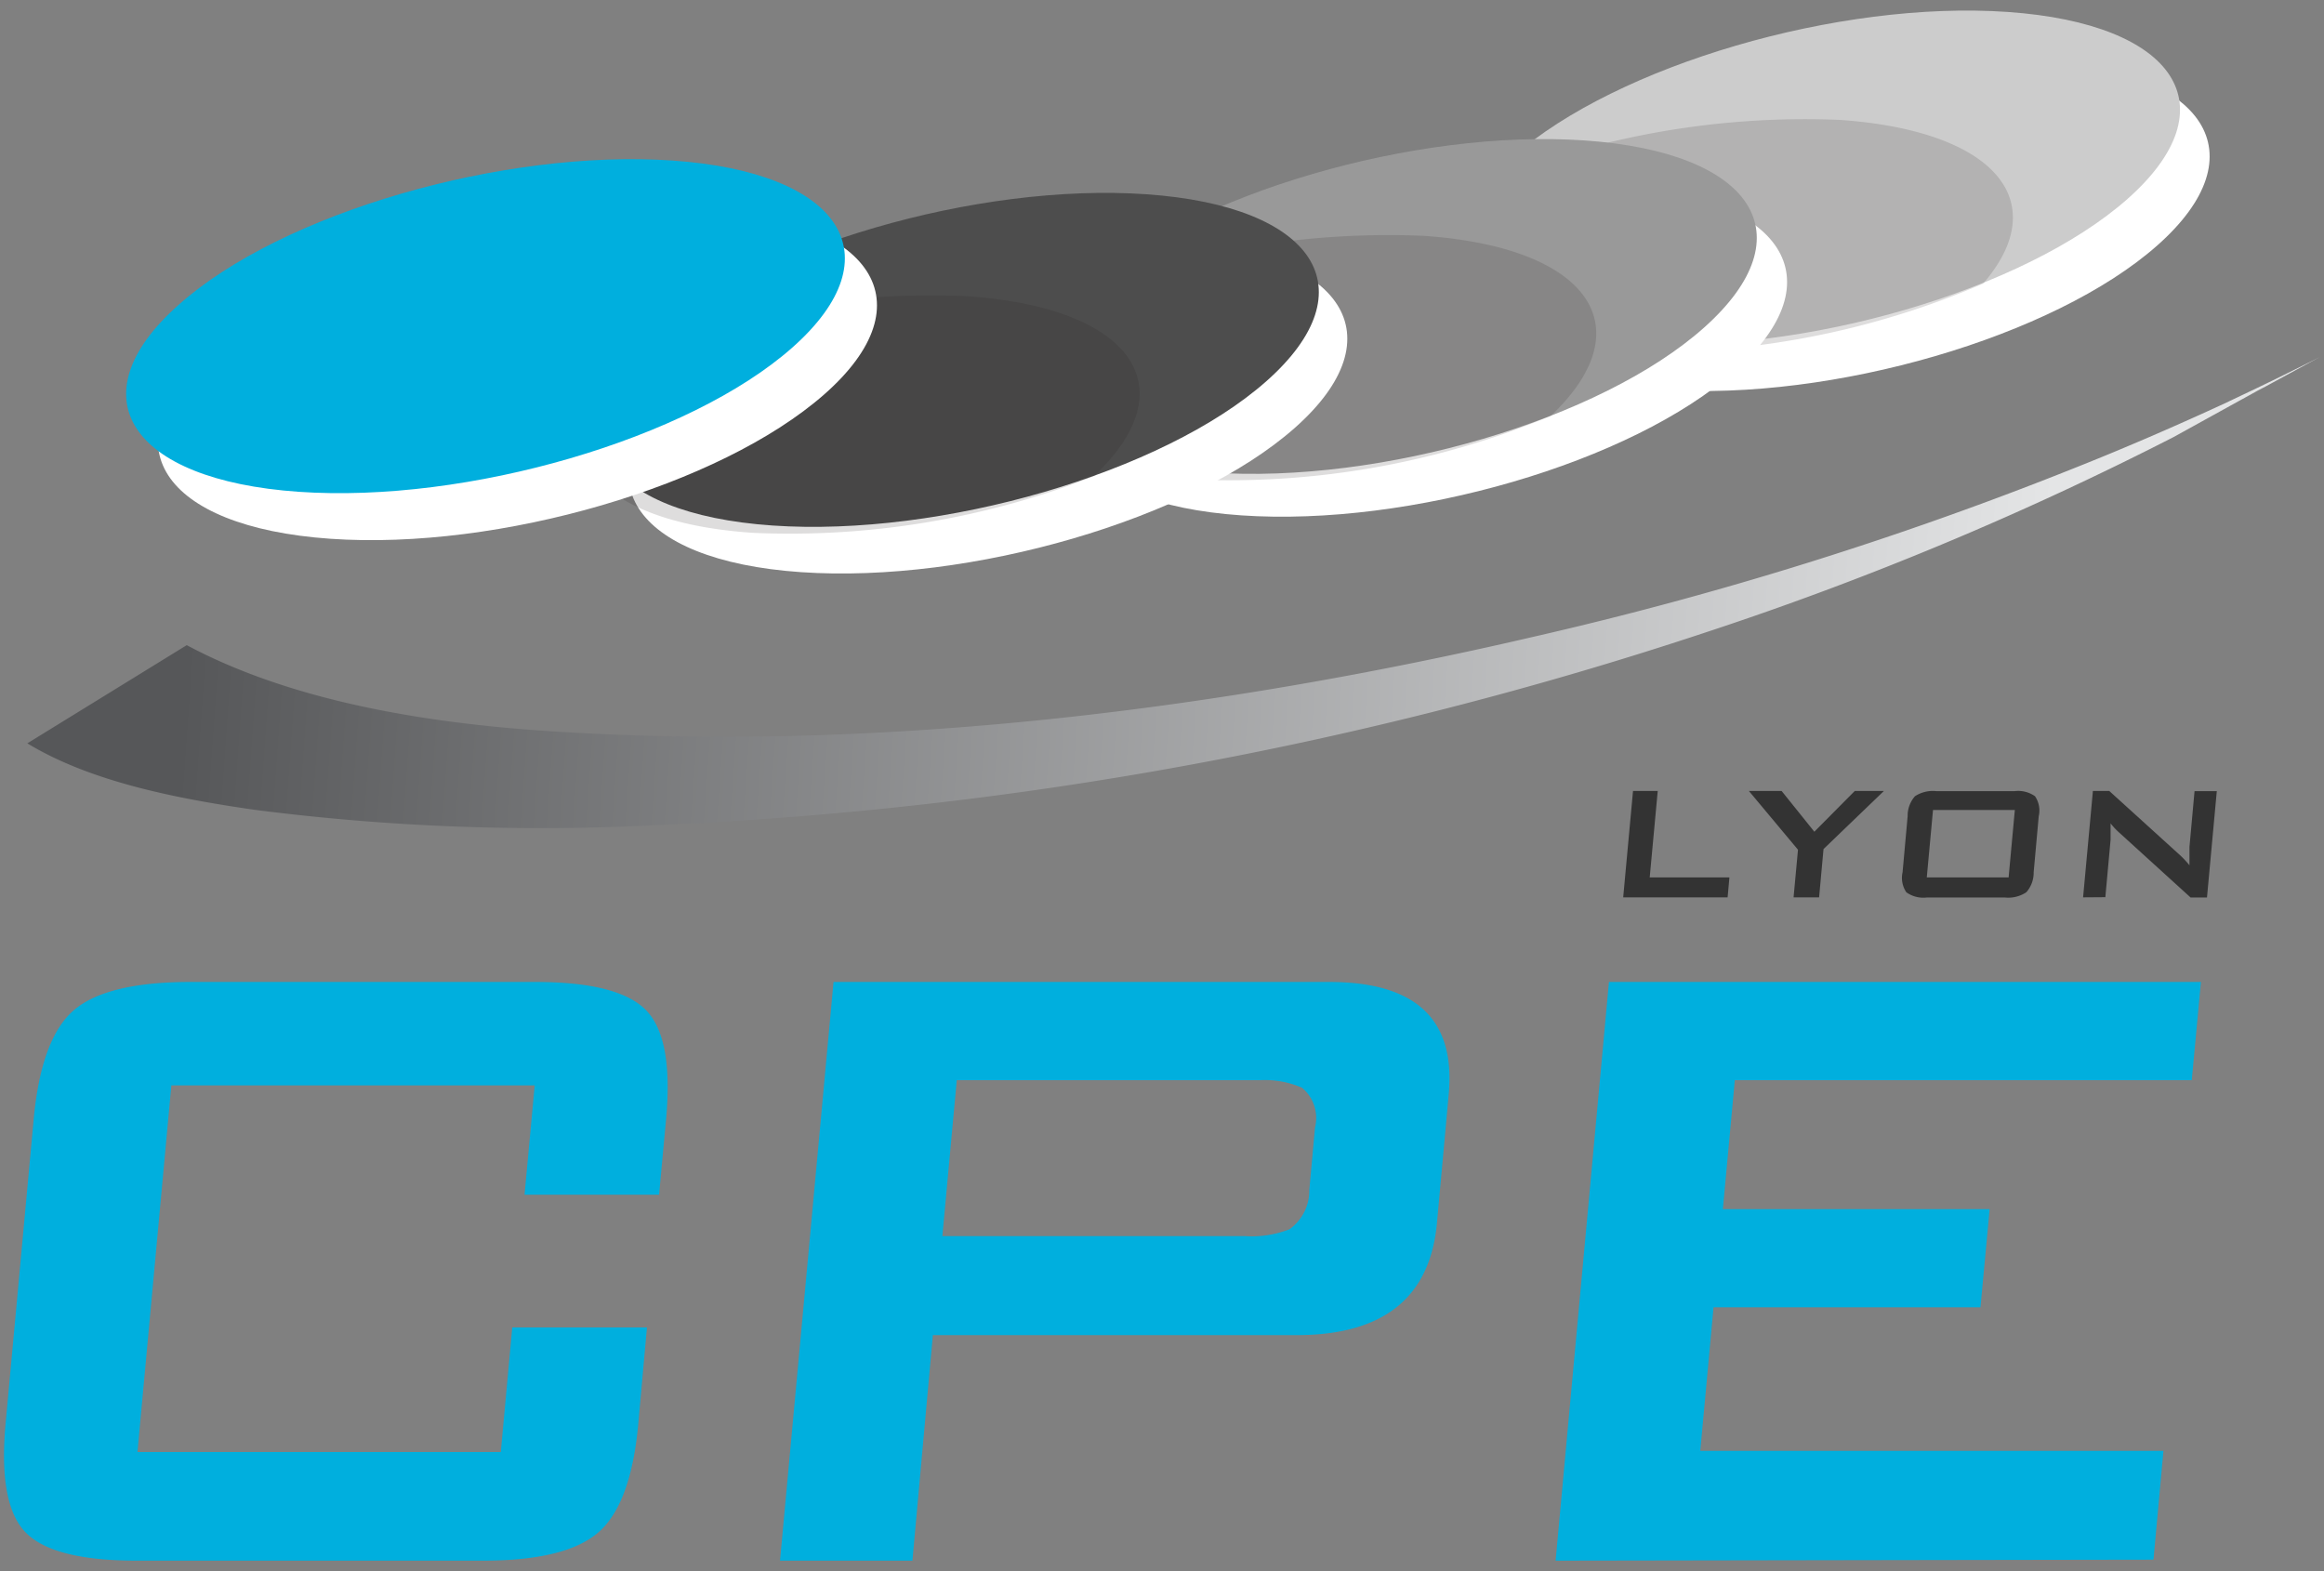 <svg id="Calque_1" data-name="Calque 1" xmlns="http://www.w3.org/2000/svg" width="142" height="96" viewBox="0 0 142 96"><rect x="0" y="0" width="142" height="96" fill="#808080" stroke="none"/><defs><style>.cls-1{fill:url(#linear-gradient)}.cls-2{fill:#00afde}.cls-3{fill:#333}.cls-4{isolation:isolate}.cls-5{fill:#fff}.cls-6{fill:#ccc}.cls-7{fill:#231f20;opacity:.15}.cls-8{fill:#999}.cls-9{fill:#4d4d4d}</style><linearGradient id="linear-gradient" x1="124.9" y1="39.05" x2="12.02" y2="31.02" gradientUnits="userSpaceOnUse"><stop offset="0" stop-color="#e4e5e6"/><stop offset="1" stop-color="#565759"/></linearGradient></defs><title>logo</title><path class="cls-1" d="M141.75 21.81c-.66.34-1.33.67-2 1-1.26.63-2.54 1.23-3.82 1.84C133 26 130.06 27.28 127 28.5a223 223 0 0 1-33.35 10.42c-19.15 4.45-39.7 7-59.37 5.8-7.67-.45-16.21-1.74-22.87-5.3l-9.74 6c3.82 2.32 9 3.36 13.88 4.06a136.84 136.84 0 0 0 24.49.94 235.44 235.44 0 0 0 64-11.72 200 200 0 0 0 28.78-12l5.63-3.11-.61.35q-3.33 1.81 3.91-2.13z"/><path class="cls-2" d="M32.67 66.32h-22.2L8.4 88.72h22.2l.7-7.61h8.23L39 87q-.45 4.93-2.46 6.65t-7.08 1.71H8.34q-5.07 0-6.76-1.71T.34 87l1.72-18.63q.46-4.94 2.46-6.65T11.6 60h21.1q5.07 0 6.76 1.71t1.24 6.65L40.27 73h-8.22zm14.99 29.04L50.93 60h30.28q7.94 0 7.31 6.85l-.72 7.88q-.63 6.85-8.58 6.85H57l-1.25 13.78zM77 66H58.46l-.88 9.53h18.5a6.28 6.28 0 0 0 2.71-.42A2.89 2.89 0 0 0 80 72.72l.35-3.83a2.4 2.4 0 0 0-.8-2.43A5.73 5.73 0 0 0 77 66zm18.05 29.36L98.31 60h36.17l-.56 6H106l-.73 7.88h16.3l-.56 6H104.7l-.81 8.77h28.3l-.61 6.65z"/><path class="cls-3" d="M99.18 54.83l.6-6.5h1.51l-.49 5.28h4.87l-.11 1.22zm10.41 0l.27-2.91-3-3.59h2l2 2.49 2.47-2.49h1.78l-3.69 3.55-.27 2.95zm6.97-4.96a1.79 1.79 0 0 1 .45-1.22 2 2 0 0 1 1.3-.31h4.79a1.78 1.78 0 0 1 1.24.31 1.54 1.54 0 0 1 .23 1.22l-.31 3.43a1.8 1.8 0 0 1-.45 1.22 2 2 0 0 1-1.3.32h-4.79a1.78 1.78 0 0 1-1.24-.32 1.57 1.57 0 0 1-.23-1.22zm1.17 3.74h5l.38-4.12h-5zm9.55 1.22l.6-6.5h1l4.22 3.83a6 6 0 0 1 .68.71c0-.6 0-1 0-1.12l.31-3.41h1.36l-.6 6.5h-1l-4.4-4a4.09 4.09 0 0 1-.49-.53c0 .42 0 .76 0 1l-.32 3.51z"/><g class="cls-4"><path class="cls-5" d="M94.3 12.39c-6.31 5.59-3 10.71 7.33 11.42s23.87-3.23 30.18-8.81 3-10.71-7.33-11.42-23.87 3.22-30.18 8.81"/></g><g class="cls-4"><path class="cls-6" d="M92.49 9.54c-6.31 5.59-3 10.71 7.33 11.43s23.87-3.23 30.18-8.82 3-10.7-7.33-11.42S98.8 4 92.49 9.54"/></g><path class="cls-7" d="M112.46 7.33A51.24 51.24 0 0 0 90 11.47c-4.3 5-.75 9.35 8.73 10a51.19 51.19 0 0 0 22.44-4.14c4.32-5 .77-9.33-8.71-10z"/><g class="cls-4"><path class="cls-5" d="M68.51 20.07c-6.31 5.59-3 10.71 7.33 11.42s23.87-3.23 30.16-8.82 3-10.67-7.31-11.42-23.87 3.23-30.18 8.82"/></g><g class="cls-4"><path class="cls-8" d="M66.62 17.44C60.32 23 63.6 28.15 74 28.87s23.83-3.23 30.14-8.87 3-10.71-7.33-11.42-23.87 3.23-30.18 8.82"/></g><path class="cls-7" d="M87 14.41a51.14 51.14 0 0 0-21.83 3.89c-5.71 5.43-2.35 10.33 7.76 11a51.12 51.12 0 0 0 21.83-3.89c5.71-5.41 2.35-10.3-7.76-11z"/><g class="cls-4"><path class="cls-5" d="M41.61 23.54c-6.31 5.59-3 10.71 7.33 11.42s23.87-3.23 30.18-8.82 3-10.71-7.33-11.42-23.87 3.23-30.17 8.82"/></g><g class="cls-4"><path class="cls-9" d="M39.87 20.69c-6.31 5.59-3 10.71 7.33 11.42s23.87-3.23 30.18-8.82 3-10.7-7.33-11.42-23.87 3.23-30.18 8.82"/></g><path class="cls-7" d="M59.09 18.1a50.92 50.92 0 0 0-20.77 3.46c-5.75 5.44-2.4 10.34 7.73 11a50.93 50.93 0 0 0 20.78-3.46c5.75-5.4 2.39-10.3-7.74-11z"/><g class="cls-4"><path class="cls-5" d="M12.85 21.5c-6.31 5.59-3 10.7 7.33 11.42S44 29.69 50.36 24.1s3-10.71-7.33-11.42-23.88 3.22-30.18 8.82"/></g><g class="cls-4"><path class="cls-2" d="M10.91 18.63c-6.31 5.59-3 10.7 7.33 11.42s23.87-3.23 30.18-8.82 3-10.71-7.33-11.42S17.21 13 10.91 18.63"/></g></svg>